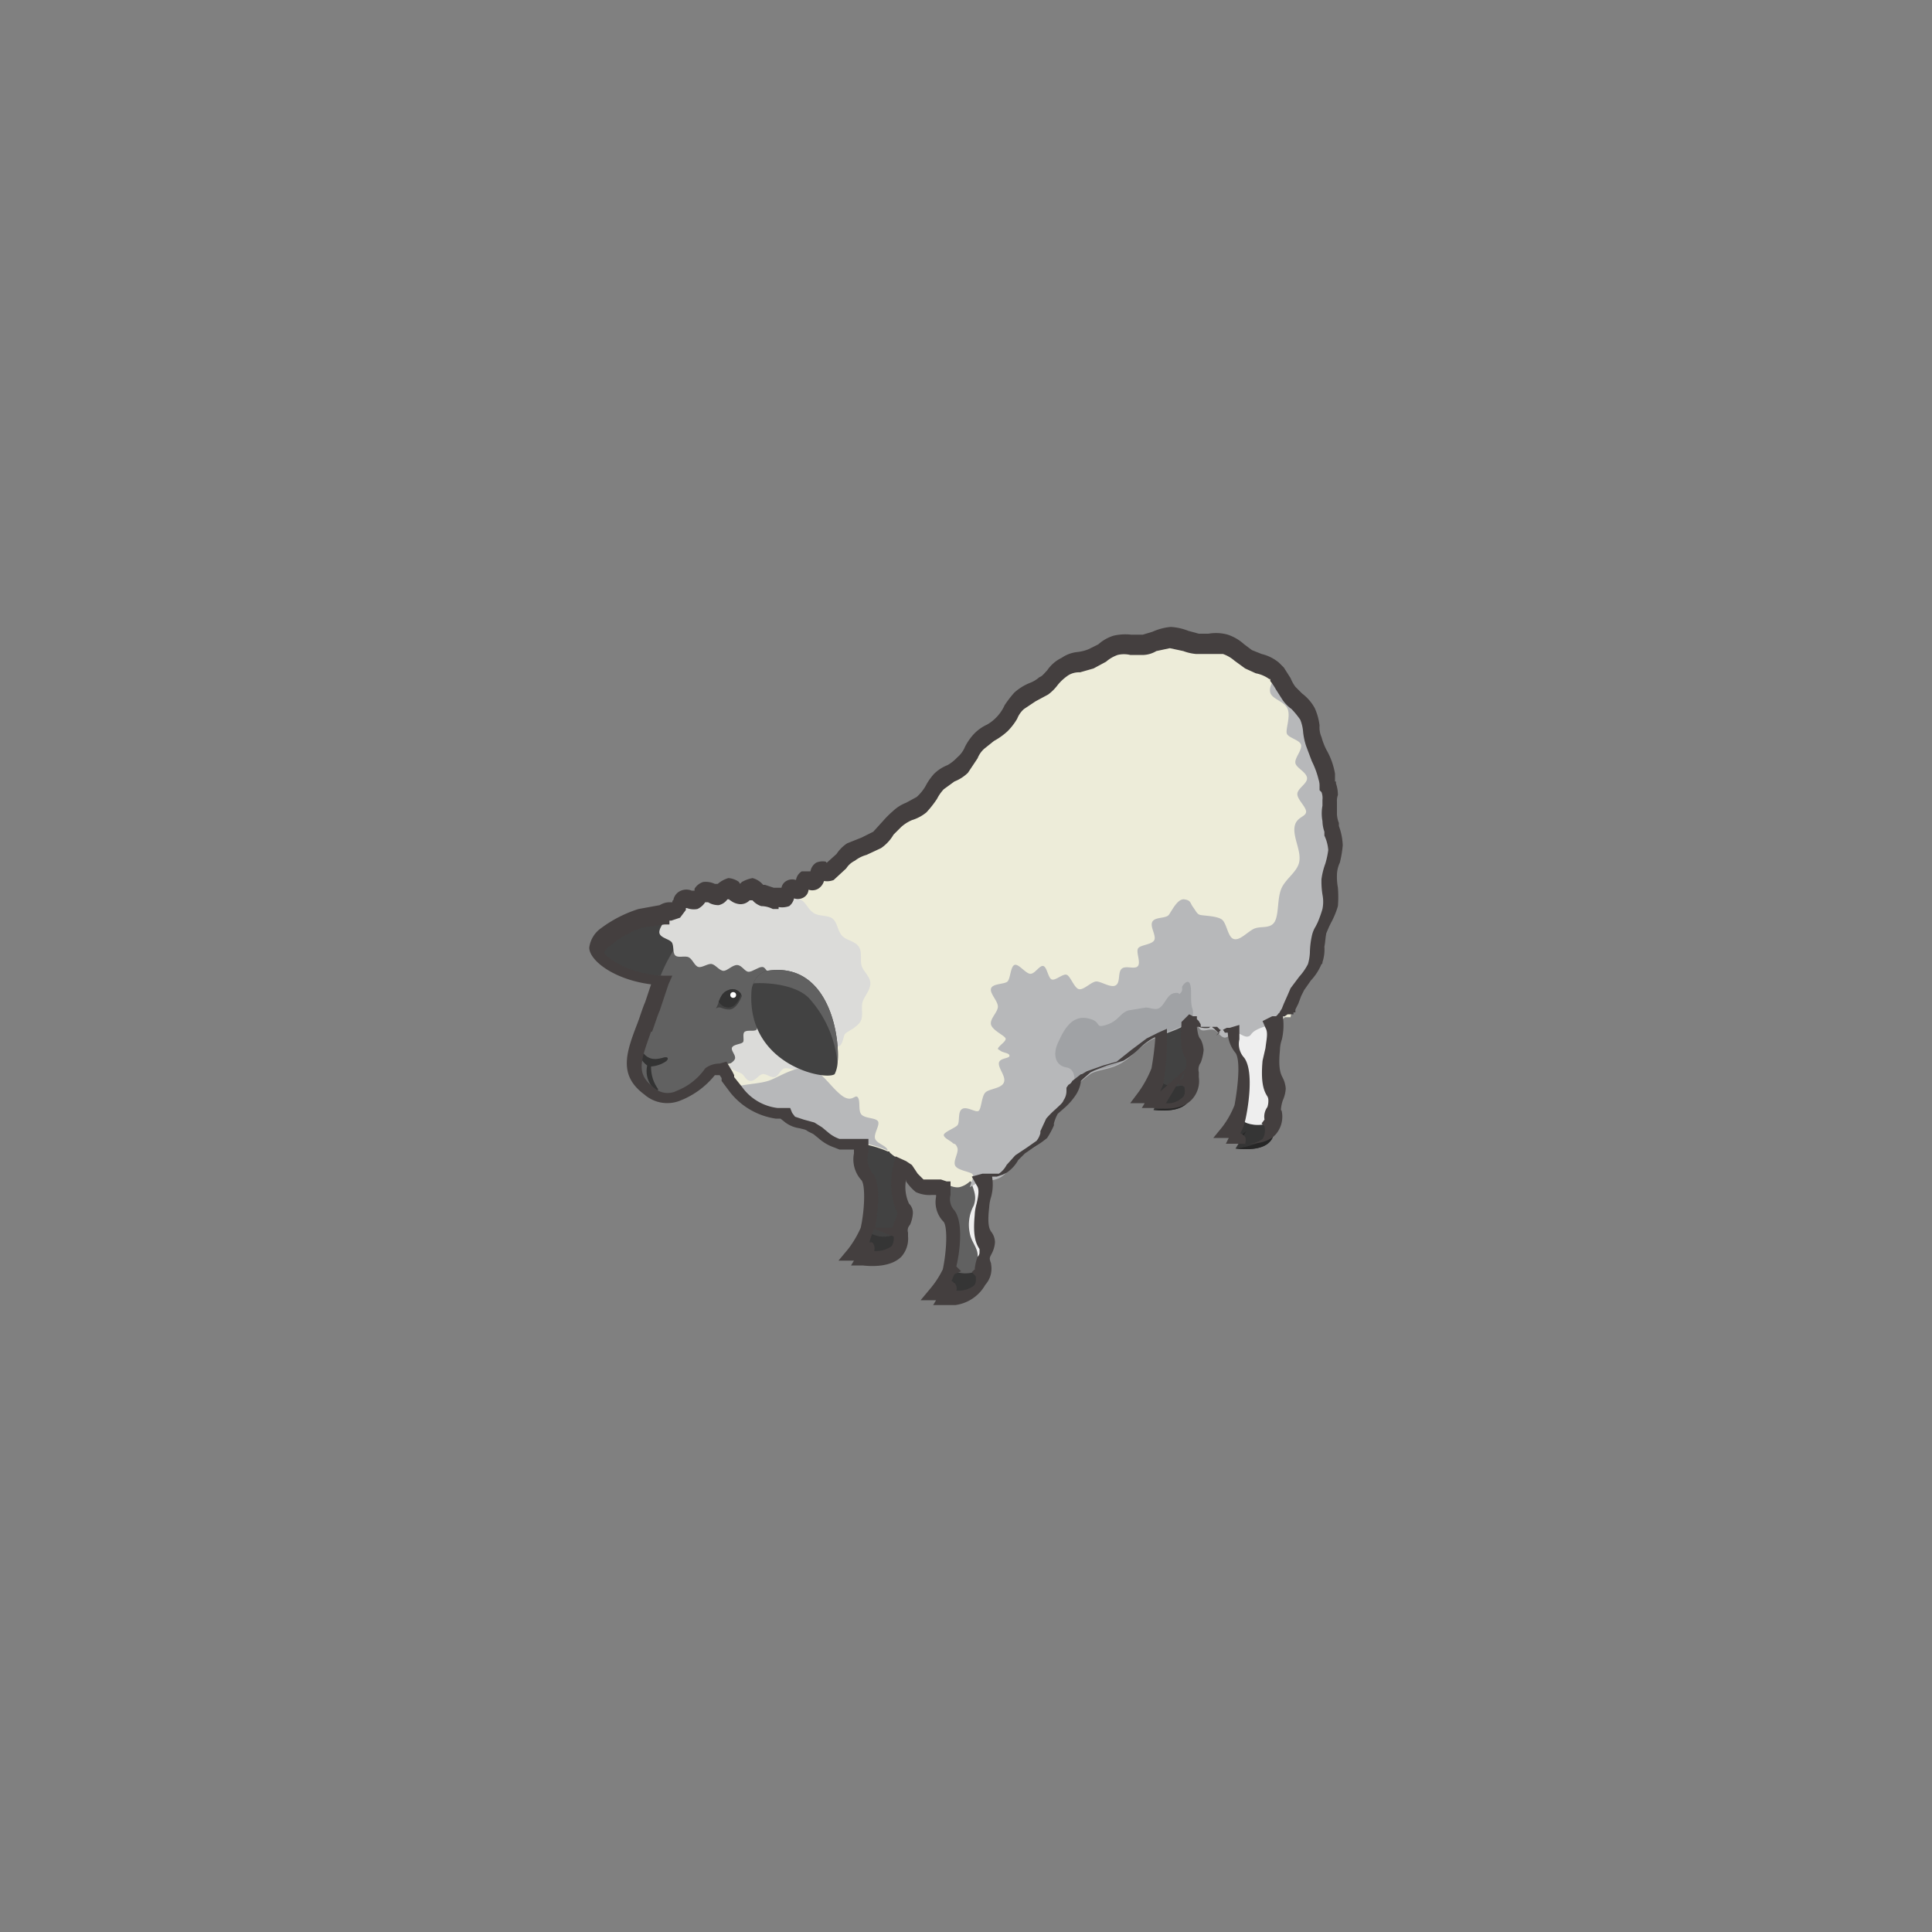<svg xmlns="http://www.w3.org/2000/svg" viewBox="0 0 200 200"><rect x="0" y="0" width="200" height="200" fill="#808080" stroke="none"/><defs><style>.cls-1{isolation:isolate;}.cls-2{fill:#353535;}.cls-3{fill:#616161;}.cls-4{fill:#262626;}.cls-5{fill:#eee;mix-blend-mode:multiply;}.cls-6{fill:#424242;}.cls-7{fill:#edecd9;}.cls-12,.cls-8{fill:none;}.cls-8{stroke:#000;stroke-miterlimit:10;stroke-width:0.04px;}.cls-9{fill:#333;}.cls-10{fill:#fff;}.cls-11{fill:#dbdbd9;}.cls-13{fill:#f4ead7;}.cls-14{fill:#b7b8ba;}.cls-15{fill:#a0a2a5;}.cls-16{fill:#443f3f;}</style></defs><g class="cls-1"><g id="Sheep_03"><path class="cls-2" d="M97.8,134.3l.8-1.2a2.7,2.7,0,0,1-1.7.6,9.5,9.5,0,0,0,1.4-2.3s2.1-.9,3.4.3v.3C102.1,134.7,98.9,134.4,97.8,134.3Z"/><path class="cls-3" d="M101.7,131.7h-.9a3.2,3.2,0,0,1-1.7,0,2.1,2.1,0,0,1-.8-.6s.9-4.3,0-5.5-.6-1.6-.6-3.1a42.3,42.3,0,0,0-1.2-5.2L95.4,114a5.1,5.1,0,0,1,3.5-2.4,10.1,10.1,0,0,1,2.9.2s-.1.9-.2,2.2-.3,4.1-.3,5.8a5.9,5.9,0,0,0,.2,2.3c.9,1.1.2,2.4,0,3.8-.3,3,.6,2.8.6,3.7S101.5,130.7,101.7,131.7Z"/><path class="cls-4" d="M96.9,133.7s1.6-.5,2-1.1l-.3.5A3.2,3.2,0,0,1,96.9,133.7Z"/><path class="cls-4" d="M97.8,134.3s3.6-.4,3.9-2.3C102.1,134.7,98.9,134.4,97.8,134.3Z"/><path class="cls-5" d="M101.7,131.7h-.9a3.7,3.7,0,0,0,.4-1.5c.1-1-.6-1.5-.8-2.5a4.2,4.2,0,0,1,.4-2.9c.4-1.1-.1-1.7-.4-2.9a3.3,3.3,0,0,1,.5-2.3h.4a5.6,5.6,0,0,0,.2,2.2c.9,1.1.2,2.4,0,3.8-.3,3,.6,2.8.6,3.7S101.5,130.7,101.7,131.7Z"/><path class="cls-6" d="M75.6,97.9l-.9,2.2c-7.8,2.7-13-1-13.1-2.3s.3-.8,1-1.3C65.1,94.5,71.2,92.1,75.6,97.9Z"/><path class="cls-3" d="M75.6,97.9l-.7-.4c-4.8-4-11.5-1.4-12.2-1C65.1,94.5,71.2,92.1,75.6,97.9Z"/><path class="cls-2" d="M119.4,114.9l.8-1.4a2.3,2.3,0,0,1-1.7.7,9.1,9.1,0,0,0,1.4-2.5,9.2,9.2,0,0,1,3.4.3.4.4,0,0,0,.1.3C123.7,115.3,120.5,115,119.4,114.9Z"/><path class="cls-4" d="M118.5,114.2a5.7,5.7,0,0,0,2-1.2l-.3.6A2.5,2.5,0,0,1,118.5,114.2Z"/><path class="cls-4" d="M119.4,114.9s3.6-.4,4-2.6C123.7,115.3,120.5,115,119.4,114.9Z"/><path class="cls-6" d="M117,92.2s2.3,8.2,2.3,9.9-.4,2,.6,3.4,0,6.2,0,6.2,1,1.5,3.4.3c-.2-1.1.5-1.5.5-2.4s-1-.8-.7-4.1c.2-1.6.9-3,0-4.3s.3-11.4.3-11.4C120.3,89,118.3,89.9,117,92.2Z"/><path class="cls-2" d="M89.3,130.3l.8-1.3a3.6,3.6,0,0,1-1.8.7,6.8,6.8,0,0,0,1.4-2.4,9.8,9.8,0,0,1,3.5.3v.3C93.6,130.6,90.4,130.3,89.3,130.3Z"/><path class="cls-4" d="M88.3,129.6s1.7-.5,2.1-1.1l-.3.5A2.6,2.6,0,0,1,88.3,129.6Z"/><path class="cls-4" d="M89.3,130.3s3.5-.4,3.9-2.4C93.6,130.6,90.4,130.3,89.3,130.3Z"/><path class="cls-6" d="M86.9,109.4s2.3,7.5,2.3,9-.4,1.9.5,3.2,0,5.7,0,5.7,1.1,1.4,3.5.3c-.2-1,.4-1.4.4-2.2s-.9-.7-.6-3.8c.2-1.4.9-2.8,0-3.9s.3-10.5.3-10.5C90.2,106.5,88.1,107.3,86.9,109.4Z"/><path class="cls-2" d="M127.9,118.9l.8-1.3a2.3,2.3,0,0,1-1.7.7,9.1,9.1,0,0,0,1.4-2.5s2.1-1,3.4.3.1.3.1.4C132.2,119.3,129,119,127.9,118.9Z"/><path class="cls-3" d="M131.8,116.1h-.3l-.3.2a3.4,3.4,0,0,1-2,0,1.4,1.4,0,0,1-.8-.6s1-4.7,0-6-.6-1.8-.6-3.4a39,39,0,0,0-1.2-5.7l-1.1-3.9a5.1,5.1,0,0,1,3.5-2.6,7.6,7.6,0,0,1,2.9.3s-.1.9-.2,2.3c-.2,3.1-.5,8.2,0,8.8s.1,2.6,0,4.2c-.4,3.2.6,3.1.6,4S131.6,115.1,131.8,116.1Z"/><path class="cls-5" d="M131.8,116.1h-.3l-.3.2a3.4,3.4,0,0,1-2,0,1.4,1.4,0,0,1-.8-.6s1-4.7,0-6-.6-1.8-.6-3.4a39,39,0,0,0-1.2-5.7l-1.1-3.9a5.1,5.1,0,0,1,3.5-2.6,7.6,7.6,0,0,1,2.9.3s-.1.9-.2,2.3c-.2,3.1-.5,8.2,0,8.8s.1,2.6,0,4.2c-.4,3.2.6,3.1.6,4S131.6,115.1,131.8,116.1Z"/><path class="cls-4" d="M127,118.3a5.7,5.7,0,0,0,2-1.2l-.3.5A2.6,2.6,0,0,1,127,118.3Z"/><path class="cls-4" d="M127.9,118.9s3.6-.3,4-2.4C132.2,119.3,129,119,127.9,118.9Z"/><path class="cls-7" d="M137,88a19.4,19.4,0,0,1-1.8,3.5,26.7,26.7,0,0,1-1.4,3.6c-.7,1.1-1.9,1.8-2.8,2.8a31.9,31.9,0,0,1-2.3,3.2c-.9.8-2.2,1.3-3.2,2.1s-1.1,1.2-1.7,1.8l-.5.4-.6.6c-1.1.7-2.4.9-3.6,1.6s-2,1.8-3.1,2.4-2.1.6-3,1a13,13,0,0,0-1.8,1.5l-.8.4a1.8,1.8,0,0,1-1,.4,6.8,6.8,0,0,0-2,.7c-.9.4-1.7,1.4-2.6,1.8s-2.1.4-3,.8-1.8,1.2-2.8,1.6h-.4a26.5,26.5,0,0,1-2.7.2,20.3,20.3,0,0,1-3.1.8h-.9a11.1,11.1,0,0,0-2.2-.7,16.5,16.5,0,0,1-3.1-.4c-.9-.3-1.7-1.2-2.7-1.7a14.2,14.2,0,0,1-2.2-.7l-.5-.7h-.9a5.7,5.7,0,0,1-4.1-2.4,10.6,10.6,0,0,1-1.6-2.3,12.7,12.7,0,0,1-1-2.4,97.2,97.2,0,0,1,2.2-10.3c.3-1,.7-1.6,1.3-1.8s-.3-.7,0-1.3.6.2,1.2-.1.2-.7.5-.9.7.2,1,0,.2-.7.5-.8.7.1,1,0,.2-.8.5-.9.8.1,1,0,.2-.8.5-.9.8.1,1,0,.3-.8.6-.9.7.1,1,0,1.4-1.5,2.2-2.1,1.9-.7,2.7-1.2,1.3-1.6,2-2.2,1.9-.9,2.6-1.5,1.2-1.7,1.8-2.3,1.8-1.1,2.5-1.8,1-1.7,1.6-2.4,1.8-1.1,2.4-1.8,1.1-1.7,1.8-2.4,1.8-.9,2.6-1.5,1.2-1.5,2.1-2,1.8-.4,2.8-.8,1.6-1.1,2.5-1.4,1.9.1,2.9-.1,1.8-.7,2.8-.7,1.8.5,2.8.6a14.1,14.1,0,0,1,2.9.1,19.4,19.4,0,0,1,2.4,1.5c.8.5,1.9.6,2.6,1.2l.4.4c.5.6.7,1.4,1.2,2s1.5,1.3,2,2.2a23,23,0,0,1,.6,2.8c.4,1.3,1.2,2.4,1.4,3.7V81c0,1-.4,2.1-.4,3.1A25.4,25.4,0,0,1,137,88Z"/><polyline class="cls-8" points="123 95.9 123 95.9 123 95.9"/><path class="cls-7" d="M120.8,103.4c.3.1.8.2,1,.5s.1.9.5,1.2.7.2,1,.3h.2c.3.3.4.9.8,1.1s.9-.1,1.3,0h.2l.3.2h.9a.1.1,0,0,1,.1-.1h.2l.3-.2h.3c.4,0,.9.5,1.3.4s.7-.7,1.1-.8h1.2l.5-.2h.4a.1.1,0,0,1,.1-.1l.3-.2h0l.2-.2h.6a1.4,1.4,0,0,1,.2-.6v-.3l.3-.6.3-.6a27.1,27.1,0,0,0,1.7-2.5c.4-.9.2-2.1.5-3.1a26.8,26.8,0,0,0,1.2-3c.2-1-.2-2-.1-3.1s.6-2,.6-3-.6-2.1-.7-3.1.2-2.2-.1-3.1,0-.3-.1-.4"/><path class="cls-3" d="M71.1,96.5c-2.7,3.2-3.1,5.8-4.5,9.4s-1.9,5,.4,6.7a3,3,0,0,0,3.2.5,8.2,8.2,0,0,0,3.2-2.5c.4-.4,4.3-.2,7-3.3s2.3-7.2,1.6-9.5S76.5,90.3,71.1,96.5Z"/><path class="cls-9" d="M66.4,108.7c-.1-.2-.4,0-.3.1a2.2,2.2,0,0,0,.9,1.5,2.6,2.6,0,0,0,.9,2.6c.1.1.3-.1.2-.2a3.8,3.8,0,0,1-.7-2.3,3.2,3.2,0,0,0,1.5-.5c.3-.2.4-.6-.3-.4S67,109.8,66.4,108.7Z"/><path class="cls-6" d="M76.8,103.1s-.5,1.4-1.3,1.4-.9-.4-1.4-.1a2.4,2.4,0,0,0,.3-.7c.2-.5.4-1,1-1.2A1,1,0,0,1,76.8,103.1Z"/><path class="cls-9" d="M76.7,102.9c-.2.8-.7,1.4-1.3,1.4a1.2,1.2,0,0,1-1-.6c.2-.5.4-1,1-1.2A1,1,0,0,1,76.7,102.9Z"/><circle class="cls-10" cx="75.9" cy="103" r="0.3"/><path class="cls-11" d="M78.9,92.3c-.3,0-.6-.7-1-.7s-.9.5-1.3.5-.8-.6-1.2-.5-.7.6-1.1.7-.9-.5-1.3-.4-.6.8-1,.9-1-.3-1.3-.1-.5.8-.8,1.1-1,.1-1.3.3.2,1,.1,1.3-.6.9-.4,1.3.9.5,1.2.8.1,1.1.4,1.4,1,0,1.4.2.6.9,1,1,1-.4,1.4-.3.8.7,1.2.7.9-.6,1.4-.6.8.7,1.2.7,1-.5,1.4-.5.6.8,1,1,1.1.2,1.2.6-.4.8-.4,1.1.5.7.3,1-.8.2-1,.5,0,.9-.3,1.1-.8,0-1.1.2-.1.8-.3,1-.9,0-1.2.2,0,.9-.2,1.1-.9.2-1.1.5.3.7.3,1.1-.7.6-.6.9.8.5,1.2.7.5.8,1,.8.8-.6,1.2-.7.9.4,1.3.3.6-.8,1-.9,1,.2,1.4.1.5-.9.9-1.1,1,.2,1.4,0,.4-1,.7-1.2,1.1.1,1.4-.2.3-1,.5-1.2,1.3-.7,1.6-1.3,0-1.4.2-2,.8-1.2.8-1.9-.7-1.2-.9-1.8.1-1.4-.3-2-1.2-.6-1.7-1.1-.5-1.4-1-1.8-1.4-.2-2-.6-.8-1.2-1.4-1.4-1.5,0-2-.2Z"/><path class="cls-7" d="M110.3,106.4c1.6-.4,2.5-.2,2.6.1a3.9,3.9,0,0,1,0,2.5c-.2.8-1,1.4-1.4,2.3l-.3.8v.4a10.3,10.3,0,0,1-.4,1.4c-.5.7-1.4,1.2-1.9,1.9s-.6,1.8-1.2,2.4-1.6.9-2.2,1.5-1.1,1.5-1.8,2l-.3.2h-.5l-.9.2h-1.2l-.3.2h-.1a2.4,2.4,0,0,1-1.1.6c-.7.1-1.4-.4-2-.6h0c-.7-.1-1.5.1-2.1-.2s-.8-1.2-1.3-1.6l-.5-.4a3.5,3.5,0,0,1-1.3-.8l-.3-.8h0v-.2"/><path class="cls-12" d="M92.9,112.7h-.1"/><path class="cls-13" d="M89.8,115.7a3.3,3.3,0,0,1,.3.6l.6.7"/><path class="cls-14" d="M91.9,119.1a11.1,11.1,0,0,0-2.2-.7,16.5,16.5,0,0,1-3.1-.4c-.9-.3-1.7-1.2-2.7-1.7a14.2,14.2,0,0,1-2.2-.7l-.5-.7h-.9a5.7,5.7,0,0,1-4.1-2.4c1.1-.3,2.3-.3,3.3-.6s2.8-1.6,4.2-1.3,2.1,1.7,3.3,2.7,1.5-.1,1.8.3,0,1.4.4,1.8,1.5.3,1.7.7-.5,1.3-.3,1.8S91.8,118.6,91.9,119.1Z"/><path class="cls-6" d="M86.4,111.2c-1,.7-9.2-1-8.6-8.7a1.9,1.9,0,0,1,.2-.7,2,2,0,0,1,1.4-1.3c6.3-1,7.6,6.6,7.3,9.6A3,3,0,0,1,86.4,111.2Z"/><path class="cls-3" d="M86.7,110.1a11.6,11.6,0,0,0-2.8-6.6c-1.4-1.7-4.9-1.8-5.9-1.7a2,2,0,0,1,1.4-1.3C85.7,99.5,87,107.1,86.7,110.1Z"/><path class="cls-14" d="M137.9,93.7a26.8,26.8,0,0,1-1.2,3c-.3,1-.1,2.2-.5,3.1a27.1,27.1,0,0,1-1.7,2.5,24.3,24.3,0,0,1-1.4,2.8c-.8.9-1.9,1-2.8,1.4s-.7.7-1.1.8-.9-.4-1.3-.4-.8.6-1.2.5-.7-.7-1.1-.8-1,.2-1.3,0-.5-.8-.8-1.1h-.2l-.6.6c-1.1.7-2.4.9-3.6,1.6s-2,1.8-3.1,2.4-2.1.6-3,1a13,13,0,0,0-1.8,1.5,10.3,10.3,0,0,1-.4,1.4c-.5.7-1.4,1.2-1.9,1.9s-.6,1.8-1.2,2.4-1.6.9-2.2,1.5-1.1,1.5-1.8,2-1.8.4-2.6.7l-.7.4c.1-.4.4-1,.3-1.3s-1.5-.4-1.8-.9.4-1.4.2-1.9-.3-.3-.5-.5-.9-.5-.9-.8,1.1-.7,1.4-1,0-1.4.5-1.7,1.4.4,1.7.2.3-1.5.7-1.9,1.6-.4,1.9-1-.5-1.4-.5-2,1.1-.5,1.1-.8-.6-.3-.9-.5l-.3-.2c0-.3.9-.8.8-1.1s-1.3-.8-1.5-1.4.7-1.3.7-1.9-.9-1.4-.7-1.9,1.4-.4,1.7-.7.3-1.5.7-1.7,1.1.8,1.6.9,1-.9,1.4-.8.5,1.3.9,1.4,1.1-.6,1.5-.5.8,1.4,1.3,1.5,1.3-.8,1.8-.8,1.5.7,2,.4.2-1.3.6-1.7,1.4.1,1.7-.3-.2-1.4,0-1.8,1.5-.4,1.7-.9-.5-1.4-.2-1.9,1.4-.3,1.7-.7.9-1.7,1.6-1.6.6.4.9.8.4.7.7.8,1.8.1,2.3.5.6,1.8,1.2,2,1.3-.6,2-1,1.7,0,2.2-.7.3-2.3.7-3.4,1.7-1.8,1.9-2.9-.6-2.4-.5-3.5,1.1-1.1,1.2-1.6-.9-1.3-.9-1.9,1.1-1.1,1-1.7-1.1-1-1.2-1.5.6-1.2.6-1.8-1.4-.8-1.5-1.3.4-1.7.1-2.5-1.6-1-1.8-1.7.5-1.5.8-2.1.7,1.4,1.2,2,1.5,1.3,2,2.2a23,23,0,0,1,.6,2.8c.4,1.3,1.2,2.4,1.4,3.7V81a.4.4,0,0,1,.1.3,16.9,16.9,0,0,1,.1,3.2c.1,1,.7,2,.7,3.1s-.6,2-.6,3S138.1,92.7,137.9,93.7Z"/><path class="cls-15" d="M122.7,106c-1.1.7-2.4.9-3.6,1.6s-2,1.8-3.1,2.4-2.1.6-3,1a7.9,7.9,0,0,0-1.7,1.4c-.2.1.3-1.7-.9-1.9s-1.4-1.4-.9-2.5,1.3-2.9,3-2.6.7,1.1,2,.7,1.4-1.2,2.3-1.5l1.8-.3c.6,0,1.1.4,1.6-.1s.7-1.3,1.4-1.4.3.3.6,0,.1-.5.2-.7.6-.8.8-.2,0,1.6.2,2.4A1.3,1.3,0,0,1,122.7,106Z"/><path class="cls-16" d="M98.9,135.1H96.6l.3-.5H95.3l1-1.2a9.6,9.6,0,0,0,1.3-2c.4-1.9.5-4.3.1-4.9a2.9,2.9,0,0,1-.8-2.6v-.2h-.4a3.4,3.4,0,0,1-1.7-.3,5.2,5.2,0,0,1-1-1.1v-.2a4.1,4.1,0,0,0,.3,2.5,1.3,1.3,0,0,1,.4,1,3.5,3.5,0,0,1-.3,1.2.8.8,0,0,0-.2.8h0v.4h0a2.8,2.8,0,0,1-.7,2.1c-1.1,1.1-3.1,1-4,.9H88.1l.3-.5H86.8l1-1.2a10.5,10.5,0,0,0,1.3-2.2c.4-1.8.5-4.3.1-4.9a3.2,3.2,0,0,1-.8-2.8V119H86.9l-.5-.2a4.8,4.8,0,0,1-1.7-1l-.5-.4-.6-.3c-.2-.2-.5-.2-.8-.3a3.2,3.2,0,0,1-1.5-.6l-.5-.4h-.5a7.4,7.4,0,0,1-4.7-2.7l-.9-1.2v-.3l-.2-.3h-.5a8.6,8.6,0,0,1-3.5,2.6,3.6,3.6,0,0,1-3.8-.6c-2.7-2-1.9-4.3-.7-7.4h0c.3-.8.5-1.5.8-2.2l.6-1.8c-3.9-.5-6.4-2.5-6.4-3.8a2.9,2.9,0,0,1,1.2-2,13.1,13.1,0,0,1,3.9-2l2.2-.4a1.9,1.9,0,0,1,1-.3h.3c0-.1,0-.2.1-.2a1.3,1.3,0,0,1,.8-1,1.4,1.4,0,0,1,1.1,0h.3v-.2a1.6,1.6,0,0,1,.9-.7,2.2,2.2,0,0,1,1.2.2h.3a2.9,2.9,0,0,1,1.1-.6,2.1,2.1,0,0,1,1.1.4c0,.1.1.1.1.2l.2-.2a3.6,3.6,0,0,1,1.1-.4,2.1,2.1,0,0,1,1.1.7h.2l.9.3h.8a1,1,0,0,1,.5-.7,1.2,1.2,0,0,1,1-.1,1.3,1.3,0,0,1,.6-.9h.9a1.3,1.3,0,0,1,.6-.9,1.7,1.7,0,0,1,1-.1.1.1,0,0,0,.1.1l1-.9a3.8,3.8,0,0,1,1.1-1.1l1.5-.6,1.2-.6,1-1.1a9.4,9.4,0,0,1,1-1,4.2,4.2,0,0,1,1.4-.9l1.1-.6a4.8,4.8,0,0,0,.9-1.1,6,6,0,0,1,.9-1.3,4.2,4.2,0,0,1,1.4-.9,4.4,4.4,0,0,0,1-.8,2.8,2.8,0,0,0,.8-1.1,6,6,0,0,1,.9-1.3,4.5,4.5,0,0,1,1.4-1,4.4,4.4,0,0,0,1-.8A4.4,4.4,0,0,0,104,73a11.3,11.3,0,0,1,1-1.3,5.4,5.4,0,0,1,1.6-1,3.3,3.3,0,0,0,1-.6c.3-.1.5-.4.8-.7a3.8,3.8,0,0,1,1.5-1.3,3.5,3.5,0,0,1,1.6-.6,4.2,4.2,0,0,0,1.2-.3l1-.5a4.2,4.2,0,0,1,1.6-.9,5.5,5.5,0,0,1,1.8-.1h1.2l1-.3a5.9,5.9,0,0,1,1.9-.5,5.8,5.8,0,0,1,1.8.4l1.1.3h1a4.5,4.5,0,0,1,2,.1,4.8,4.8,0,0,1,1.7,1l.8.6,1,.4a4.4,4.4,0,0,1,1.8.9l.5.5.7,1.1a4.1,4.1,0,0,0,.5.9l.7.7a4.7,4.7,0,0,1,1.3,1.5,6.1,6.1,0,0,1,.5,1.8,2.5,2.5,0,0,0,.2,1.2,6.9,6.9,0,0,0,.5,1.3,7.5,7.5,0,0,1,.9,2.5v.8h.1v.2a3.7,3.7,0,0,1,.2,1.2,1.7,1.7,0,0,0-.1.7v1.3a2.9,2.9,0,0,0,.2.9v.3a6.5,6.5,0,0,1,.4,2,11.3,11.3,0,0,1-.3,1.8,3.1,3.1,0,0,0-.3,1.3h0a6.2,6.2,0,0,0,.1,1.3,12,12,0,0,1,0,1.9h0a8.7,8.7,0,0,1-.7,1.7l-.2.4-.3.7c-.1.5-.1.9-.2,1.4a4.1,4.1,0,0,1-.2,1.6c0,.1,0,.2-.1.2a5.6,5.6,0,0,1-1.1,1.7l-.7,1-.3.6-.3.8-.3.6v.3h-.2v.2h-.6l-.3.2h-.2a6.5,6.5,0,0,1-.1,2.4,3.6,3.6,0,0,0-.2,1.1c-.2,2,.1,2.5.3,2.9a2.9,2.9,0,0,1,.3,1.1,3.5,3.5,0,0,1-.3,1.2,3.6,3.6,0,0,0-.2,1h0a.3.3,0,0,1,.1.2h0a2.8,2.8,0,0,1-.7,2.4c-1.1,1.1-3,.9-4,.9h-1.1l.3-.6h-1.6l.9-1.1a9.3,9.3,0,0,0,1.3-2.3c.4-2.2.6-4.7.1-5.4a3.5,3.5,0,0,1-.8-2.1h-1l-.4-.4c-.1-.1-.2-.1-.2-.2h0c-.2,0-.3,0-.3.1a2.2,2.2,0,0,1-1.1-.1h-.2c.1.8.2,1.1.4,1.3a2.9,2.9,0,0,1,.3,1.1,5,5,0,0,1-.3,1.3,1.2,1.2,0,0,0-.2,1h0v.5h0a2.8,2.8,0,0,1-.7,2.3c-1.1,1.2-3.1,1-4,.9h-1.2l.3-.5H117l.9-1.2a11.5,11.5,0,0,0,1.3-2.4h0a30.1,30.1,0,0,0,.4-3.2h-.1a6.1,6.1,0,0,0-1.4,1,8.6,8.6,0,0,1-1.8,1.4l-1.7.5-1.3.5-.4.2-.8.7-.2.2a3.4,3.4,0,0,1-.5,1.4,6.9,6.9,0,0,1-1.1,1.3l-.8.7a4.2,4.2,0,0,0-.4,1v.2a8.3,8.3,0,0,1-.7,1.3,12.1,12.1,0,0,1-1.4,1l-.9.6-.7.7a3.7,3.7,0,0,1-1.2,1.3l-.4.2-.6.2h-.5a4.9,4.9,0,0,1-.1,2.1,4.3,4.3,0,0,0-.2,1.1c-.2,1.7,0,2.2.2,2.5a1.8,1.8,0,0,1,.4,1.1,2.9,2.9,0,0,1-.3,1.1c-.2.4-.3.5-.2.8h0c0,.1.1.2.1.4a2.5,2.5,0,0,1-.6,2.1A4.2,4.2,0,0,1,98.9,135.1Zm-.4-2.5.3.2a.8.8,0,0,1,.2.8,2.6,2.6,0,0,0,1.8-.5c.1-.1.3-.3.2-1h0l-.4-.4.3-.3a5,5,0,0,1,.3-1.3.6.6,0,0,0,.2-.5v-.3c-.4-.6-.7-1.4-.5-3.5a5,5,0,0,1,.2-1.2c.2-.9.3-1.5,0-1.9l-.5-.9,1.1-.3h1.7a2.4,2.4,0,0,0,.8-.9l.9-1,1.2-.8,1-.7a2,2,0,0,0,.4-.8v-.2l.6-1.3a9.4,9.4,0,0,1,1-1c.3-.3.7-.6.8-.9a1.7,1.7,0,0,0,.3-1v-.3l.2-.3a.8.8,0,0,0,.4-.4l.9-.7h.1l.5-.3,1.7-.6,1.4-.4,1.5-1.2,1.6-1.2,1.2-.6.9-.4v1a27.5,27.5,0,0,1-.4,4.8l-.3.7,2.6-2.3a1.3,1.3,0,0,0,.1-.6v-.4c-.3-.5-.7-1.3-.5-3.6v-.3l.8-.8.4.2h.4v.3l.2.2c.1.2.2.3.2.4v.2h1.7l.3.3h.1l-.5.6.4-.3h.5l-.2-.3.4-.2h.3l1-.3v1.5a2.1,2.1,0,0,0,.5,1.9c1.1,1.5.3,5.7.1,6.5s-.3.9-.5,1.3l.3.2c.3.2.3.5.2.9a2.6,2.6,0,0,0,1.8-.5,1.7,1.7,0,0,0,.2-1.3h0l-.3-.3.3-.4a1.7,1.7,0,0,1,.3-1.3,2,2,0,0,0,.1-.7.8.8,0,0,0-.1-.4c-.4-.6-.7-1.5-.5-3.7l.3-1.3c.1-.9.3-1.6,0-2.1l-.3-.7,1-.5h.4l.2-.2a.1.1,0,0,1,.1-.1l.3-.5.2-.5.4-.9.3-.7.9-1.2a6,6,0,0,0,.9-1.3h0a5,5,0,0,0,.2-1.2,8.8,8.8,0,0,1,.2-1.7,3,3,0,0,1,.4-1l.2-.4a12.1,12.1,0,0,0,.5-1.4,3.8,3.8,0,0,0,0-1.5,8.6,8.6,0,0,1-.1-1.6,7.5,7.5,0,0,1,.4-1.6,8.9,8.9,0,0,0,.3-1.4,4.2,4.2,0,0,0-.4-1.5v-.4a3.6,3.6,0,0,1-.2-1.1,4.3,4.3,0,0,1,0-1.6v-.6a1.7,1.7,0,0,0-.1-.8h0l-.2-.2v-.4a2,2,0,0,0-.1-.7,8.9,8.9,0,0,0-.7-1.9l-.6-1.6a7,7,0,0,1-.3-1.4,4.2,4.2,0,0,0-.3-1.3,8.7,8.7,0,0,0-.9-1.1,3.8,3.8,0,0,1-.9-.9l-.7-1.1a7,7,0,0,0-.6-.9v-.2h-.1a3.5,3.5,0,0,0-1.4-.6l-1.1-.5-1.1-.8a3.7,3.7,0,0,0-1.2-.7h-2.8a5,5,0,0,1-1.3-.3l-1.4-.3-1.4.3a2.8,2.8,0,0,1-1.3.4H117a2.8,2.8,0,0,0-1.3,0,3.7,3.7,0,0,0-1.2.7l-1.3.7-1.4.4a2.1,2.1,0,0,0-1.2.3,5,5,0,0,0-1.1,1,4.7,4.7,0,0,1-1,1l-1.3.7-1.2.8a2.6,2.6,0,0,0-.7,1,6.4,6.4,0,0,1-1,1.3,7.1,7.1,0,0,1-1.4,1l-1,.8a2.6,2.6,0,0,0-.7,1l-1,1.5a4.2,4.2,0,0,1-1.4.9l-1.1.8a4.3,4.3,0,0,0-.7,1,11,11,0,0,1-1.1,1.4,4.4,4.4,0,0,1-1.5.8,4.1,4.1,0,0,0-1.1.7l-.8.8a4.3,4.3,0,0,1-1.3,1.4l-1.5.7a3.4,3.4,0,0,0-1.2.6,2.2,2.2,0,0,0-.9.8l-1.3,1.2a1.9,1.9,0,0,1-1,.1,1.4,1.4,0,0,1-.6.8,1.2,1.2,0,0,1-1,.1,1,1,0,0,1-.5.8,1.2,1.2,0,0,1-1,.1,1.4,1.4,0,0,1-.5.8,2.2,2.2,0,0,1-1.1.1v.2H80a2.7,2.7,0,0,0-1.2-.3,2,2,0,0,1-.9-.6h-.3a1.3,1.3,0,0,1-1,.4h0a1.8,1.8,0,0,1-1-.4.1.1,0,0,1-.1-.1h-.2a1.5,1.5,0,0,1-.9.6,2,2,0,0,1-1.1-.3H73a1.9,1.9,0,0,1-.8.7,2,2,0,0,1-1.1-.1H71v.2l-.6.8-.9.3h-.2v.4h-.5l-2.2.3a9.6,9.6,0,0,0-3.3,1.8,2.6,2.6,0,0,0-.8.8c.2.4,2.3,2.2,6.1,2.4h1l-.4.9-.9,2.7c-.3.7-.5,1.4-.8,2.2h-.1c-1.2,3.3-1.5,4.4.3,5.8a2.1,2.1,0,0,0,2.4.3,6.4,6.4,0,0,0,2.9-2.3,2.4,2.4,0,0,1,1.5-.5l.7-.2.3.5.3.5.2.4v.2l.8,1a5.3,5.3,0,0,0,3.7,2.2h1.3l.2.5.3.4.9.3,1.1.3.8.5.6.5a3.7,3.7,0,0,0,1.2.7h3v.7h0a3.7,3.7,0,0,1-.1,1.1,2.4,2.4,0,0,0,.5,1.7c1,1.2.5,4.3.3,5.7h1.8a4.6,4.6,0,0,1,.3-.9c.1-.3.2-.4.2-.6s0-.1-.1-.3-.7-1.4-.5-3.6a4.3,4.3,0,0,1,.2-1.1l.2-.9,1.1.5.6.4.6.9.6.6h1.8l.6.2h.4v1.4a1.7,1.7,0,0,0,.4,1.6c1,1.3.5,4.6.2,5.8l.5.5-.7.3Zm-8.5-4h.3a1,1,0,0,1,.2.9,2.7,2.7,0,0,0,1.8-.5,1.4,1.4,0,0,0,.2-1l-2-.8h0A10.4,10.4,0,0,0,90,128.6Zm-1.3-10.3h0Zm33.2-6.1-1.2,2a2.1,2.1,0,0,0,1.6-.5q.5-.3.3-1.2Zm-10.6.4h0Zm11.3-1.6-.5.8.4-.2C122.5,111.4,122.6,111.2,122.6,111Zm-48.6.1Zm53-3.7Zm5.1-1.7h0ZM83.8,91.3Zm1.5-.9Z"/></g></g></svg>